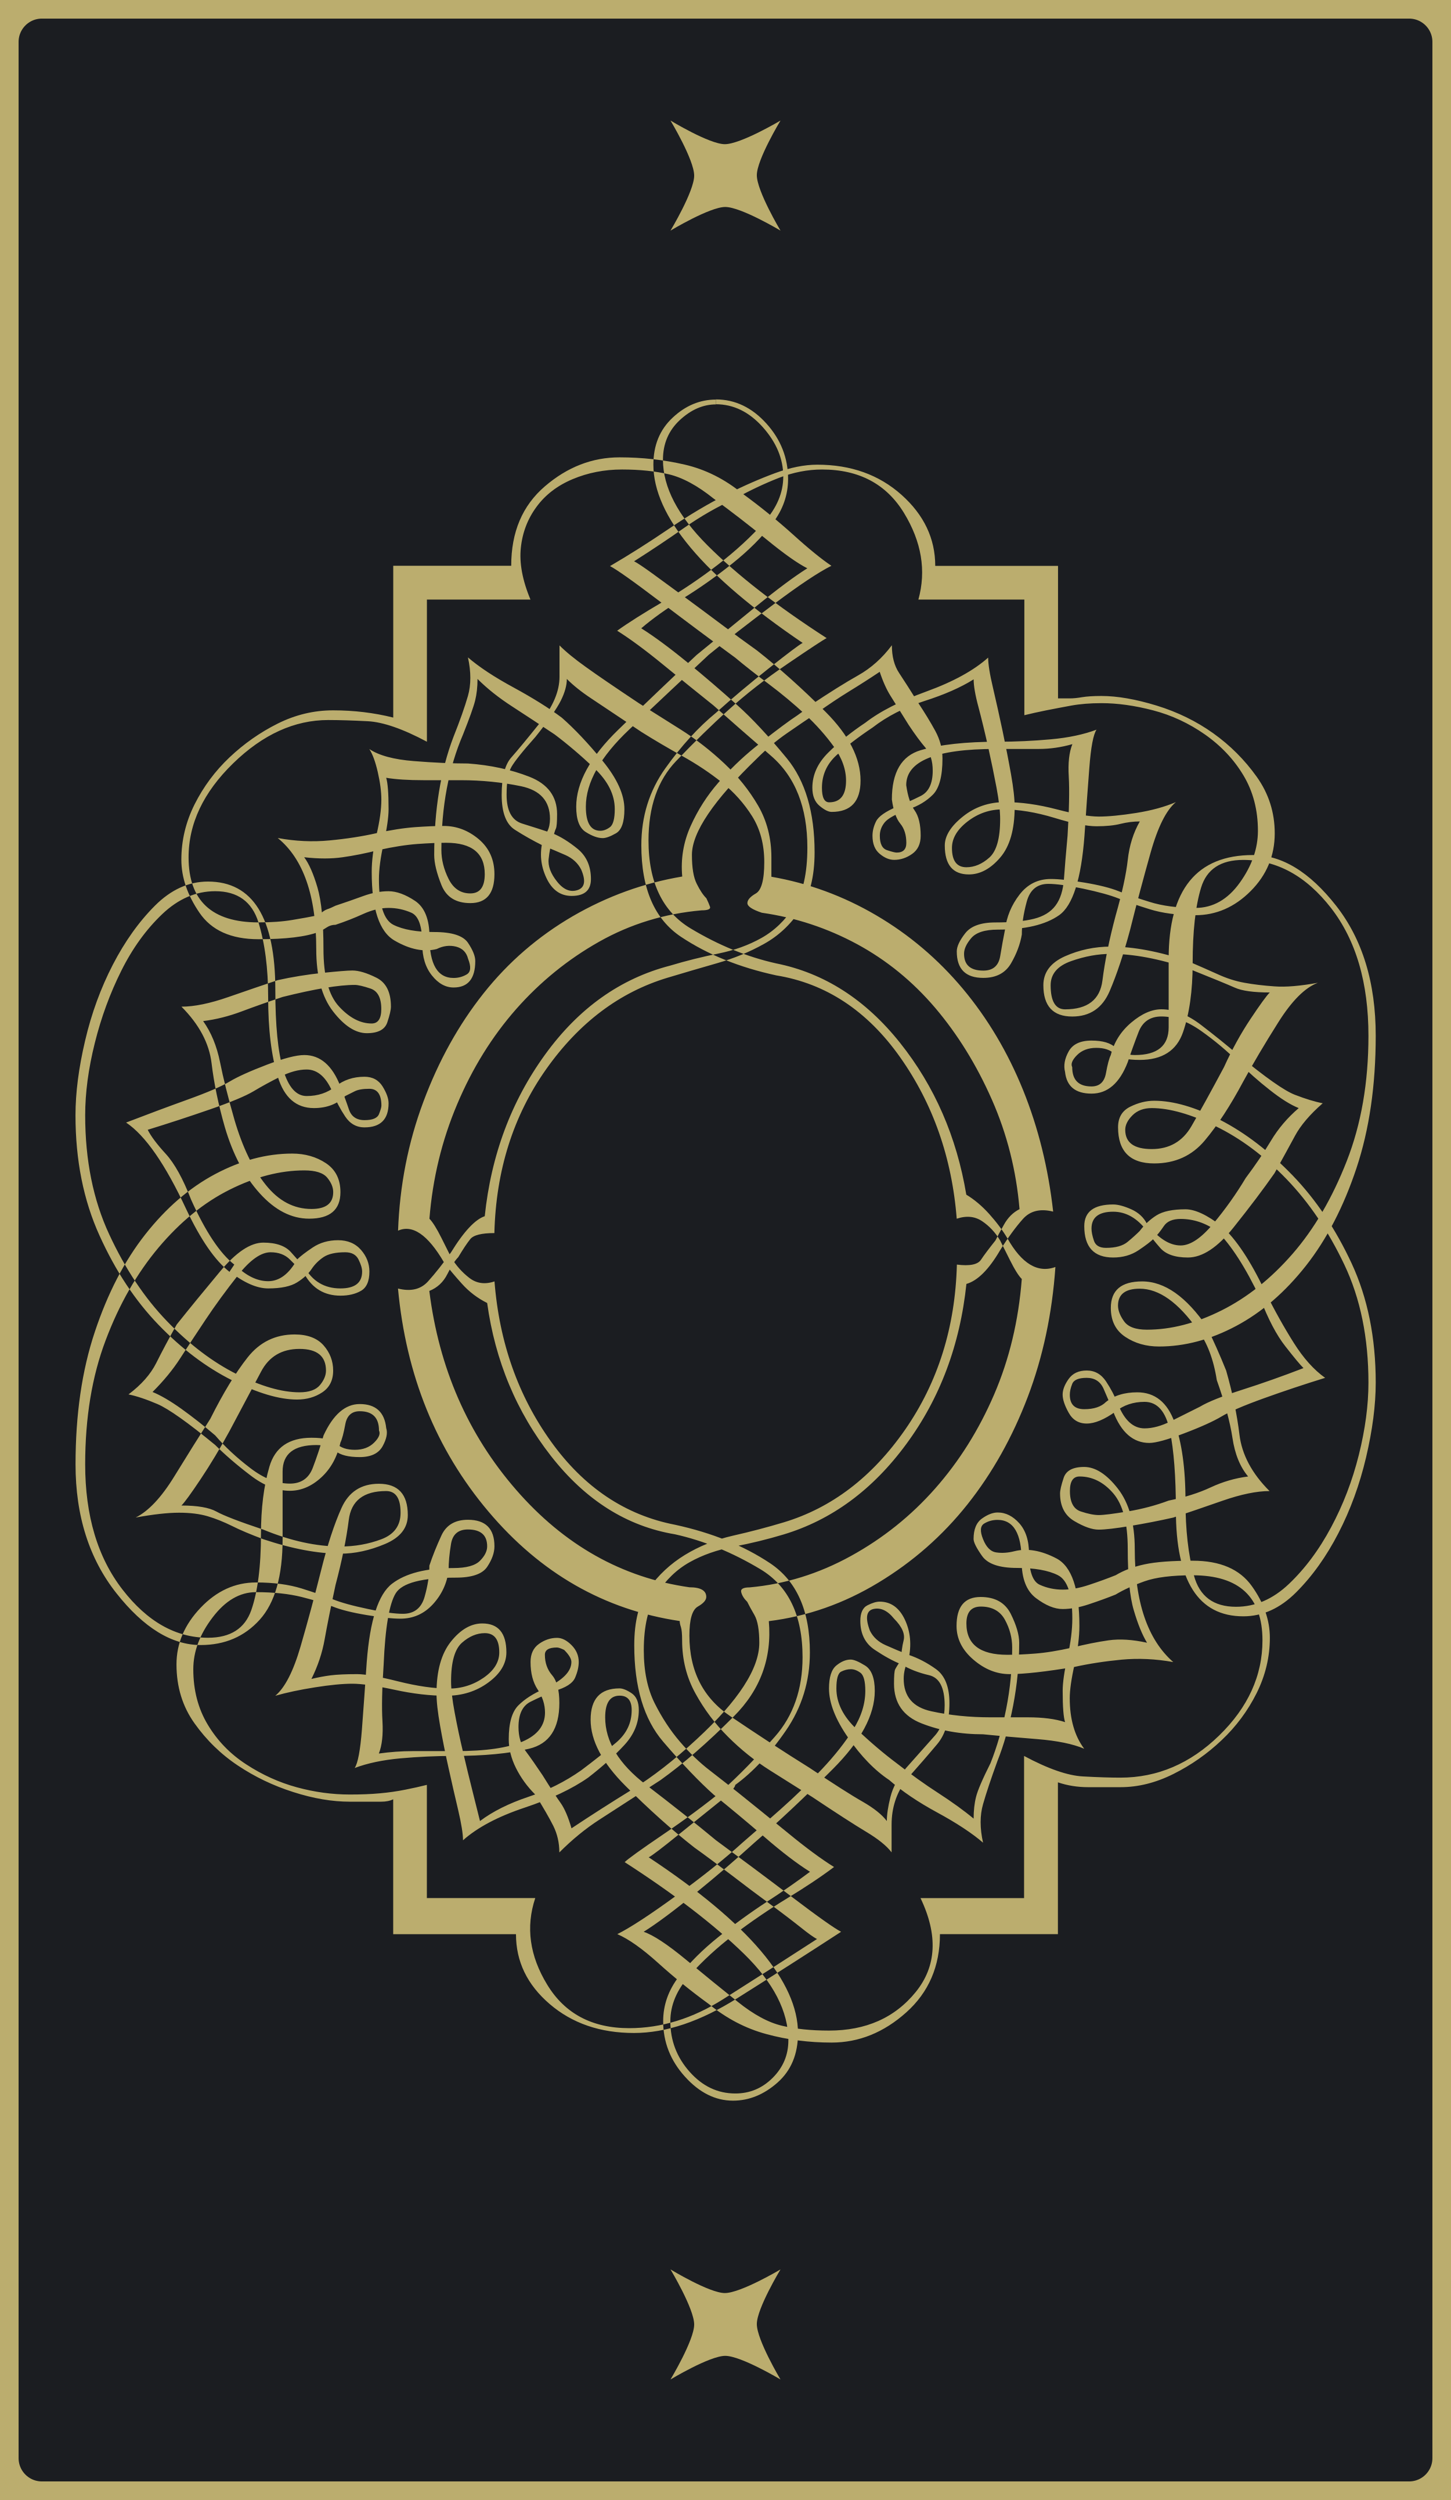 <svg version="1.2" baseProfile="tiny-ps" xmlns="http://www.w3.org/2000/svg" viewBox="0 0 277 477" width="277" height="477">
	<title>Card Back</title>
 <defs>
    <filter id="f1" x="0" y="0">
      <feGaussianBlur in="SourceGraphic" stdDeviation="25" />
    </filter>
  </defs>
	<style>
		tspan { white-space:pre }
		.s0 { fill: #1b1d21 } 
		.s1 { opacity:.5;fill: #383d46;transform:scale(1.5);transform-origin:center center; } 
		.s2 { fill: none;stroke: #bbad6e;stroke-linecap:round;stroke-width: 7.1 } 
		.s3 { fill: #bbad6e } 
	</style>
	<path id="back" class="s0" d="m8 0h261c4.42 0 8 3.58 8 8v461c0 4.42-3.58 8-8 8h-261c-4.42 0-8-3.58-8-8v-461c0-4.42 3.58-8 8-8z" />
	<path id="doblur" class="s1" filter="url(#f1)" d="m139 168c34.24 0 62 36.76 62 71c0 34.24-27.76 70-62 70c-34.24 0-62-35.76-62-70c0-34.24 27.76-71 62-71z" />
	<path id="frame" class="s2" d="m8 0h261c4.42 0 8 3.58 8 8v461c0 4.42-3.58 8-8 8h-261c-4.42 0-8-3.58-8-8v-461c0-4.42 3.58-8 8-8z" />
	<path id="in" class="s3" d="m136.68 77.16c-2.46 0-4.75 1-6.9 2.99c-2.15 2-3.22 4.52-3.22 7.58c0 5.21 2.83 10.65 8.5 16.32c5.67 5.67 13.25 11.57 22.75 17.7c-0.62 0.31-3.07 1.92-7.35 4.83c-4.3 2.92-8.12 5.9-11.49 8.96c-3.07 2.76-6.36 5.98-9.88 9.65c-3.53 3.68-5.29 8.73-5.29 15.17c0 7.97 2.68 13.56 8.04 16.78c5.36 3.22 10.8 5.44 16.32 6.67c9.19 1.84 17.08 6.9 23.67 15.17c6.59 8.27 10.8 17.93 12.64 28.96c1.53 0.92 2.99 2.15 4.37 3.68c1.38 1.54 2.53 3.07 3.45 4.6c2.76 4.91 5.82 6.74 9.19 5.52c-0.62 8.89-2.38 17.17-5.29 24.82c-2.92 7.66-6.74 14.48-11.49 20.46c-4.75 5.98-10.42 10.96-17.01 14.94c-6.59 3.99-13.56 6.44-20.92 7.35c0.61 7.05-1.61 13.1-6.67 18.16c-5.06 5.06-9.73 9.12-14.02 12.18c-5.21 3.38-9.12 5.9-11.72 7.58c-2.61 1.69-5.14 3.76-7.58 6.21c0-1.84-0.39-3.52-1.15-5.06c-0.77-1.53-1.92-3.52-3.45-5.98c-1.54-1.53-2.76-3.22-3.68-5.06c-0.92-1.84-1.38-3.68-1.38-5.52c0-3.06 0.61-5.21 1.84-6.44c1.22-1.22 2.91-2.3 5.06-3.22c3.37-1.53 5.06-3.22 5.06-5.06c0-0.61-0.46-1.38-1.38-2.3c-0.62-0.3-1.08-0.46-1.38-0.46c-1.54 0-2.3 0.46-2.3 1.38c0 1.54 0.46 2.84 1.38 3.91c0.92 1.08 1.38 2.84 1.38 5.29c0 4.91-1.92 7.81-5.75 8.73c-3.84 0.92-8.66 1.38-14.48 1.38c-3.38 0-6.74 0.16-10.11 0.46c-3.38 0.31-6.28 0.92-8.73 1.84c0.61-0.92 1.07-3.37 1.38-7.35c0.3-3.98 0.61-8.27 0.92-12.87c0.61-7.97 2.22-12.94 4.83-14.94c2.6-1.99 6.51-2.99 11.72-2.99c2.45 0 4.14-0.46 5.06-1.38c0.92-0.92 1.38-1.84 1.38-2.76c0-2.14-1.23-3.22-3.68-3.22c-1.84 0-2.92 0.92-3.22 2.76c-0.31 1.84-0.46 3.53-0.46 5.06c-0.31 2.46-1.31 4.6-2.99 6.44c-1.69 1.84-3.76 2.76-6.21 2.76c-1.54 0-3.68-0.23-6.44-0.69c-2.76-0.46-4.91-0.99-6.44-1.61c-1.54-0.61-3.53-1.22-5.98-1.84c-2.46-0.61-5.37-0.92-8.73-0.92c-3.07 0-5.83 1.61-8.27 4.83c-2.46 3.22-3.68 6.51-3.68 9.88c0 3.99 0.92 7.51 2.76 10.57c1.84 3.07 4.29 5.6 7.35 7.58c3.06 2 6.28 3.45 9.65 4.37c3.37 0.92 6.74 1.38 10.11 1.38c2.14 0 4.06-0.07 5.75-0.23c1.68-0.15 3.29-0.38 4.83-0.69c1.53-0.3 2.91-0.61 4.14-0.92v21.6h20.69c-1.84 5.52-1.08 11.03 2.3 16.55c3.37 5.52 8.58 8.27 15.63 8.27c6.13 0 12.1-1.84 17.93-5.52c5.82-3.68 11.79-7.51 17.93-11.49c-0.62-0.3-1.69-1.07-3.22-2.3c-1.54-1.22-3.45-2.68-5.75-4.37c-2.3-1.68-4.75-3.52-7.35-5.52c-2.61-1.99-4.98-3.75-7.13-5.29c-4.3-3.37-8.66-7.28-13.1-11.72c-4.45-4.44-6.67-8.65-6.67-12.64c0-3.98 1.84-5.98 5.52-5.98c0.61 0 1.38 0.31 2.3 0.92c0.92 0.62 1.38 1.69 1.38 3.22c0 2.46-0.92 4.68-2.76 6.67c-1.84 2-4.14 4.07-6.9 6.21c-3.07 2.15-7.13 4.07-12.18 5.75c-5.06 1.69-8.96 3.76-11.72 6.21c0-1.22-0.31-3.14-0.92-5.75c-0.62-2.6-1.23-5.29-1.84-8.04c-0.62-2.76-1.15-5.44-1.61-8.04c-0.46-2.6-0.69-4.67-0.69-6.21c0-4.29 0.92-7.58 2.76-9.88c1.84-2.3 3.83-3.45 5.98-3.45c3.06 0 4.6 1.84 4.6 5.52c0 2.15-1.15 4.07-3.45 5.75c-2.3 1.69-4.98 2.53-8.04 2.53c-3.07 0-6.36-0.38-9.88-1.15c-3.53-0.76-6.21-1.15-8.04-1.15c-1.84 0-4.22 0.23-7.13 0.69c-2.92 0.46-5.44 1-7.58 1.61c1.84-1.53 3.45-4.67 4.83-9.42c1.38-4.75 2.68-9.57 3.91-14.48c1.22-4.9 2.53-8.88 3.91-11.95c1.38-3.06 3.75-4.6 7.13-4.6c3.68 0 5.52 2 5.52 5.98c0 2.46-1.46 4.3-4.37 5.52c-2.92 1.23-5.75 1.84-8.5 1.84c-4.3 0-9.19-0.92-14.71-2.76c-2.46-0.92-4.45-1.76-5.98-2.53c-1.54-0.76-3.07-1.38-4.6-1.84c-1.54-0.46-3.38-0.69-5.52-0.69c-2.15 0-4.91 0.31-8.27 0.92c2.45-1.22 4.9-3.83 7.35-7.81c2.45-3.98 4.75-7.66 6.9-11.03c2.45-4.9 4.83-8.81 7.13-11.72c2.3-2.91 5.29-4.37 8.96-4.37c2.45 0 4.29 0.69 5.52 2.07c1.22 1.38 1.84 2.99 1.84 4.83c0 1.84-0.69 3.22-2.07 4.14c-1.38 0.92-2.99 1.38-4.83 1.38c-3.38 0-7.51-1.22-12.41-3.68c-4.91-2.45-9.58-5.98-14.02-10.57c-4.45-4.6-8.2-10.26-11.26-17.01c-3.07-6.74-4.6-14.4-4.6-22.98c0-4.29 0.61-9.04 1.84-14.25c1.22-5.21 2.99-10.03 5.29-14.48c2.3-4.44 4.98-8.2 8.04-11.26c3.06-3.06 6.44-4.6 10.11-4.6c8.58 0 12.87 6.9 12.87 20.69c0 13.49 1.99 20.23 5.98 20.23c2.14 0 3.98-0.61 5.52-1.84c1.53-1.22 3.37-1.84 5.52-1.84c1.53 0 2.68 0.62 3.45 1.84c0.76 1.23 1.15 2.3 1.15 3.22c0 3.07-1.54 4.6-4.6 4.6c-1.54 0-2.76-0.69-3.68-2.07c-0.92-1.38-1.69-2.83-2.3-4.37c-1.23-3.06-2.92-4.6-5.06-4.6c-1.54 0-3.22 0.46-5.06 1.38c-1.84 0.92-3.53 1.84-5.06 2.76c-1.54 0.92-4.3 2.07-8.27 3.45c-3.99 1.38-7.97 2.69-11.95 3.91c0.61 1.23 1.76 2.76 3.45 4.6c1.68 1.84 3.29 4.75 4.83 8.73c2.76 6.13 5.52 10.27 8.27 12.41l-0.92 1.38c-2.76-2.14-5.52-6.13-8.27-11.95c-3.99-8.58-7.81-14.09-11.49-16.55c3.98-1.53 7.89-2.99 11.72-4.37c3.83-1.38 6.51-2.53 8.04-3.45c1.53-0.92 3.91-1.99 7.13-3.22c3.22-1.22 5.59-1.84 7.13-1.84c3.06 0 5.36 2 6.9 5.98c0.61 1.54 1.15 2.99 1.61 4.37c0.46 1.38 1.45 2.07 2.99 2.07c1.53 0 2.45-0.38 2.76-1.15c0.3-0.76 0.46-1.3 0.46-1.61c0-2.14-0.77-3.22-2.3-3.22c-1.23 0-2.15 0.16-2.76 0.46c-0.62 0.31-1.23 0.62-1.84 0.92c-1.54 1.54-3.53 2.3-5.98 2.3c-3.38 0-5.67-1.99-6.9-5.98c-1.23-3.98-1.84-9.04-1.84-15.17c0-5.52-0.62-10.26-1.84-14.25c-1.23-3.98-3.99-5.98-8.27-5.98c-3.68 0-7.05 1.46-10.11 4.37c-3.07 2.92-5.67 6.51-7.81 10.8c-2.15 4.3-3.84 8.89-5.06 13.79c-1.23 4.91-1.84 9.5-1.84 13.79c0 8.58 1.53 16.17 4.6 22.75c3.06 6.59 6.74 12.11 11.03 16.55c4.29 4.45 8.73 7.81 13.33 10.11c4.6 2.3 8.58 3.45 11.95 3.45c1.84 0 3.14-0.46 3.91-1.38c0.76-0.92 1.15-1.84 1.15-2.76c0-2.76-1.69-4.14-5.06-4.14c-3.38 0-5.83 1.46-7.35 4.37c-1.54 2.92-3.53 6.67-5.98 11.26c-1.84 3.38-3.68 6.44-5.52 9.19c-1.84 2.76-3.07 4.45-3.68 5.06c3.06 0 5.29 0.39 6.67 1.15c1.38 0.77 4.37 1.92 8.96 3.45c5.21 2.15 10.11 3.22 14.71 3.22c2.76 0 5.36-0.46 7.81-1.38c2.45-0.92 3.68-2.6 3.68-5.06c0-2.76-0.92-4.14-2.76-4.14c-4.3 0-6.67 1.84-7.13 5.52c-0.46 3.68-1.31 7.81-2.53 12.41c-0.92 4.3-1.61 7.74-2.07 10.34c-0.46 2.61-1.31 5.14-2.53 7.58c1.22-0.3 2.45-0.53 3.68-0.69c1.22-0.15 2.91-0.23 5.06-0.23c1.53 0 4.14 0.46 7.81 1.38c3.68 0.92 6.9 1.38 9.65 1.38c2.45 0 4.67-0.69 6.67-2.07c1.99-1.38 2.99-2.99 2.99-4.83c0-2.45-0.92-3.68-2.76-3.68c-1.54 0-2.99 0.62-4.37 1.84c-1.38 1.23-2.07 3.68-2.07 7.35c0 1.54 0.23 3.53 0.69 5.98c0.46 2.46 0.99 4.98 1.61 7.58c0.61 2.61 1.22 5.14 1.84 7.58c0.61 2.46 1.07 4.3 1.38 5.52c2.45-1.84 5.52-3.37 9.19-4.6c3.68-1.22 7.05-2.91 10.11-5.06c2.45-1.84 4.67-3.6 6.67-5.29c1.99-1.68 2.99-3.75 2.99-6.21c0-1.84-0.77-2.76-2.3-2.76c-1.84 0-2.76 1.38-2.76 4.14c0 4.6 2.6 8.89 7.81 12.87c5.21 3.99 9.65 7.51 13.33 10.57c4.6 3.38 9.42 6.97 14.48 10.8c5.06 3.84 8.2 6.05 9.42 6.67c-6.13 3.99-12.72 8.2-19.77 12.64c-7.05 4.45-13.64 6.67-19.77 6.67c-6.44 0-11.8-1.84-16.09-5.52c-4.3-3.68-6.44-8.12-6.44-13.33h-23.44v-25.74c-0.62 0.31-1.38 0.46-2.3 0.46h-5.98c-3.38 0-6.97-0.61-10.8-1.84c-3.84-1.22-7.35-2.91-10.57-5.06c-3.22-2.14-5.98-4.83-8.27-8.04c-2.3-3.22-3.45-6.97-3.45-11.26c0-3.98 1.53-7.58 4.6-10.8c3.06-3.22 6.59-4.83 10.57-4.83c3.37 0 6.28 0.39 8.73 1.15c2.45 0.77 4.44 1.46 5.98 2.07c1.53 0.62 3.75 1.23 6.67 1.84c2.91 0.62 5.13 0.92 6.67 0.92c2.14 0 3.52-1.07 4.14-3.22c0.61-2.14 0.92-4.14 0.92-5.98c0.61-1.84 1.38-3.75 2.3-5.75c0.92-1.99 2.6-2.99 5.06-2.99c3.37 0 5.06 1.69 5.06 5.06c0 1.23-0.46 2.53-1.38 3.91c-0.92 1.38-2.92 2.07-5.98 2.07c-6.44 0-10.27 1-11.49 2.99c-1.23 2-2 6.51-2.3 13.56c-0.31 4.6-0.39 8.2-0.23 10.8c0.15 2.61-0.08 4.68-0.69 6.21c2.14-0.3 4.29-0.46 6.44-0.46c2.14 0 4.9 0 8.27 0c11.33 0 17.01-2.45 17.01-7.35c0-1.53-0.46-2.99-1.38-4.37c-0.92-1.38-1.38-3.14-1.38-5.29c0-1.53 0.53-2.68 1.61-3.45c1.07-0.76 2.22-1.15 3.45-1.15c0.92 0 1.84 0.46 2.76 1.38c0.92 0.92 1.38 2 1.38 3.22c0 0.92-0.23 1.92-0.69 2.99c-0.46 1.08-1.77 1.92-3.91 2.53c-1.54 0.62-3.07 1.31-4.6 2.07c-1.54 0.77-2.3 2.38-2.3 4.83c0 1.84 0.46 3.38 1.38 4.6c0.92 1.23 1.99 2.76 3.22 4.6c1.53 2.46 2.68 4.22 3.45 5.29c0.76 1.08 1.45 2.69 2.07 4.83c3.68-2.45 7.51-4.9 11.49-7.35c3.98-2.45 8.12-5.67 12.41-9.65c7.97-7.35 11.95-13.48 11.95-18.39c0-2.45-0.31-4.21-0.92-5.29c-0.62-1.07-1.08-1.91-1.38-2.53c-0.62-0.61-1-1.22-1.15-1.84c-0.16-0.61 0.38-0.92 1.61-0.92c6.74-0.61 13.17-2.6 19.31-5.98c6.13-3.37 11.49-7.66 16.09-12.87c4.6-5.21 8.35-11.18 11.26-17.93c2.91-6.74 4.67-14.09 5.29-22.06c-0.62-0.61-1.38-1.84-2.3-3.68c-0.92-1.84-1.54-3.06-1.84-3.68c-0.92-1.53-2.07-2.76-3.45-3.68c-1.38-0.92-2.99-1.07-4.83-0.46c-0.92-11.64-4.52-21.91-10.8-30.8c-6.28-8.88-14.18-14.09-23.67-15.63c-7.05-1.53-13.1-3.98-18.16-7.35c-5.06-3.37-7.58-9.19-7.58-17.47c0-5.52 1.53-10.41 4.6-14.71c3.06-4.29 6.28-7.81 9.65-10.57c3.06-2.76 6.44-5.59 10.11-8.5c3.68-2.91 5.82-4.52 6.44-4.83c-19-12.87-28.5-24.21-28.5-34.02c0-3.68 1.22-6.67 3.68-8.96c2.45-2.3 5.21-3.45 8.27-3.45v0.92zm2.3 265.24c0.92-0.92 1.38-1.53 1.38-1.84c3.37-2.45 6.59-5.9 9.65-10.34c3.06-4.44 4.6-9.42 4.6-14.94c0-7.97-2.53-13.63-7.58-17.01c-5.06-3.37-11.11-5.82-18.16-7.35c-9.5-1.84-17.4-7.13-23.67-15.86c-6.28-8.73-9.88-18.92-10.8-30.57c-1.84 0.62-3.45 0.39-4.83-0.69c-1.38-1.07-2.53-2.37-3.45-3.91c-0.31-0.61-0.92-1.84-1.84-3.68c-0.92-1.84-1.69-3.06-2.3-3.68c0.61-7.66 2.37-14.94 5.29-21.83c2.91-6.9 6.67-12.94 11.26-18.16c4.6-5.21 9.88-9.5 15.86-12.87c5.98-3.37 12.48-5.36 19.54-5.98c1.22 0 1.76-0.23 1.61-0.69c-0.16-0.46-0.39-0.99-0.69-1.61c-0.62-0.61-1.23-1.53-1.84-2.76c-0.62-1.22-0.92-3.06-0.92-5.52c0-4.29 4.14-10.41 12.41-18.39c1.84-1.84 3.75-3.45 5.75-4.83c1.99-1.38 3.91-2.68 5.75-3.91l-1.38-1.38c-0.62 0.62-1.84 1.54-3.68 2.76c-2.15 1.54-4.45 3.3-6.9 5.29c-2.46 2-4.75 4.22-6.9 6.67c-2.15 2.46-3.91 5.21-5.29 8.27c-1.38 3.07-1.92 6.28-1.61 9.65c-7.35 1.23-14.33 3.76-20.92 7.58c-6.59 3.84-12.26 8.73-17.01 14.71c-4.75 5.98-8.58 12.87-11.49 20.69c-2.92 7.81-4.52 16.02-4.83 24.59c2.76-1.22 5.67 0.77 8.73 5.98c0.92 1.23 2.07 2.61 3.45 4.14c1.38 1.54 2.99 2.76 4.83 3.68c1.53 11.03 5.59 20.76 12.18 29.19c6.59 8.43 14.48 13.41 23.67 14.94c5.52 1.23 10.95 3.45 16.32 6.67c5.36 3.22 8.04 8.81 8.04 16.78c0 6.13-1.77 11.19-5.29 15.17c-3.53 3.99-6.82 7.35-9.88 10.11l0.92 0.92zm-78.15-164.57c0.61-0.3 1.15-0.61 1.61-0.92c0.46-0.3 0.99-0.46 1.61-0.46c1.84-0.61 3.6-1.3 5.29-2.07c1.68-0.76 3.29-1.15 4.83-1.15c1.53 0 2.99 0.31 4.37 0.92c1.38 0.62 2.07 2.61 2.07 5.98c0 2.46 0.61 4.45 1.84 5.98c1.22 1.54 2.6 2.3 4.14 2.3c2.76 0 4.14-1.68 4.14-5.06c0-0.92-0.46-2.07-1.38-3.45c-0.92-1.38-3.07-2.07-6.44-2.07c-3.38 0-5.98-0.46-7.81-1.38c-1.84-0.92-2.76-3.83-2.76-8.73c0-1.84 0.3-4.14 0.92-6.9c0.61-2.76 0.92-4.9 0.92-6.44c0-3.06-0.16-5.06-0.46-5.98c1.84 0.31 4.21 0.46 7.13 0.46c2.91 0 5.29 0 7.13 0c3.98 0 7.81 0.39 11.49 1.15c3.68 0.77 5.52 2.84 5.52 6.21c0 0.92-0.16 1.69-0.46 2.3c-0.31 0.62-0.62 1.23-0.92 1.84c-0.62 2.46-0.39 4.83 0.69 7.13c1.07 2.3 2.68 3.45 4.83 3.45c2.45 0 3.68-1.07 3.68-3.22c0-2.45-0.85-4.37-2.53-5.75c-1.69-1.38-3.3-2.37-4.83-2.99c-1.84-0.61-3.76-1.22-5.75-1.84c-2-0.61-2.99-2.45-2.99-5.52c0-2.45 0.3-4.21 0.92-5.29c0.61-1.07 2.14-2.99 4.6-5.75c2.45-3.06 4.06-5.36 4.83-6.9c0.76-1.53 1.15-2.91 1.15-4.14c1.22 1.23 2.76 2.46 4.6 3.68c1.84 1.23 5.06 3.38 9.65 6.44c2.45 1.54 5.06 3.07 7.81 4.6c2.76 1.54 5.29 3.22 7.58 5.06c2.3 1.84 4.21 3.99 5.75 6.44c1.53 2.46 2.3 5.37 2.3 8.73c0 3.38-0.54 5.37-1.61 5.98c-1.08 0.62-1.61 1.23-1.61 1.84c0 0.62 0.92 1.23 2.76 1.84c6.44 0.92 12.48 2.92 18.16 5.98c5.67 3.07 10.64 7.13 14.94 12.18c4.29 5.06 7.89 10.88 10.8 17.47c2.91 6.59 4.67 13.56 5.29 20.92c-1.23 0.62-2.23 1.61-2.99 2.99c-0.77 1.38-1.31 2.38-1.61 2.99c-1.23 1.54-2.15 2.76-2.76 3.68c-0.62 0.92-2.15 1.23-4.6 0.92c-0.31 11.95-3.61 22.45-9.88 31.49c-6.28 9.04-14.02 14.94-23.21 17.7c-3.07 0.92-6.28 1.77-9.65 2.53c-3.38 0.77-6.44 2-9.19 3.68c-2.76 1.69-5.06 3.84-6.9 6.44c-1.84 2.61-2.76 6.21-2.76 10.8c0 7.97 1.84 14.1 5.52 18.39c3.68 4.3 6.9 7.66 9.65 10.11c3.06 2.46 6.28 5.14 9.65 8.04c3.37 2.92 6.28 5.14 8.73 6.67c-2.46 1.84-5.21 3.76-8.27 5.75c-3.07 2-6.13 4.22-9.19 6.67c-3.07 2.46-5.6 4.98-7.58 7.58c-2 2.61-2.99 5.44-2.99 8.5c0 3.99 1.38 7.51 4.14 10.57c2.76 3.07 5.82 4.6 9.19 4.6c3.06 0 5.9-1.15 8.5-3.45c2.6-2.3 3.91-5.44 3.91-9.42c0-9.8-9.5-20.99-28.5-33.56c0.61-0.3 2.53-1.76 5.75-4.37c3.22-2.6 6.36-5.13 9.42-7.58l-0.92-0.92c-3.38 2.76-7.2 5.6-11.49 8.5c-4.3 2.92-6.74 4.68-7.35 5.29c9.5 6.13 17.08 11.95 22.75 17.47c5.67 5.52 8.5 11.03 8.5 16.55c0 2.76-1 5.14-2.99 7.13c-2 2-4.37 2.99-7.13 2.99c-3.38 0-6.28-1.38-8.73-4.14c-2.46-2.76-3.68-5.98-3.68-9.65c0-3.06 1.22-5.98 3.68-8.73c2.45-2.76 5.29-5.36 8.5-7.81c3.22-2.45 6.59-4.75 10.11-6.9c3.52-2.14 6.51-4.14 8.96-5.98c-2.46-1.53-5.37-3.68-8.73-6.44c-3.38-2.76-6.59-5.36-9.65-7.81c-1.54-1.22-3.3-2.6-5.29-4.14c-2-1.53-3.91-3.37-5.75-5.52c-1.84-2.14-3.45-4.6-4.83-7.35c-1.38-2.76-2.07-6.13-2.07-10.11c0-4.6 0.84-8.2 2.53-10.8c1.68-2.6 3.75-4.6 6.21-5.98c2.45-1.38 5.29-2.37 8.5-2.99c3.22-0.61 6.36-1.38 9.42-2.3c9.19-2.76 17.01-8.5 23.44-17.24c6.44-8.73 10.26-18.92 11.49-30.57c2.14-0.61 4.29-2.76 6.44-6.44c1.53-2.45 2.99-4.44 4.37-5.98c1.38-1.53 3.29-1.99 5.75-1.38c-0.92-8.27-2.84-16.01-5.75-23.21c-2.92-7.2-6.74-13.63-11.49-19.31c-4.75-5.67-10.27-10.34-16.55-14.02c-6.28-3.68-12.95-6.13-20-7.35v-3.68c0-3.68-0.85-6.97-2.53-9.88c-1.69-2.91-3.84-5.59-6.44-8.04c-2.61-2.45-5.37-4.6-8.27-6.44c-2.92-1.84-5.6-3.52-8.04-5.06c-4.6-3.06-7.97-5.36-10.11-6.9c-2.15-1.53-3.84-2.91-5.06-4.14c0 1.23 0 3.22 0 5.98c0 2.76-1.23 5.67-3.68 8.73c-2.46 3.07-4.3 5.29-5.52 6.67c-1.23 1.38-1.84 3.76-1.84 7.13c0 3.38 0.84 5.6 2.53 6.67c1.68 1.08 3.45 2.07 5.29 2.99c1.53 0.62 2.99 1.23 4.37 1.84c1.38 0.62 2.37 1.54 2.99 2.76c0.92 2.15 0.69 3.45-0.69 3.91c-1.38 0.46-2.69-0.07-3.91-1.61c-1.23-1.53-1.77-2.99-1.61-4.37c0.15-1.38 0.38-2.53 0.69-3.45c0.3-1.22 0.53-1.99 0.69-2.3c0.15-0.3 0.23-1.22 0.23-2.76c0-3.37-1.77-5.75-5.29-7.13c-3.53-1.38-7.43-2.22-11.72-2.53c-3.07 0-6.51-0.15-10.34-0.46c-3.84-0.3-6.67-1.07-8.5-2.3c0.61 0.92 1.15 2.38 1.61 4.37c0.46 2 0.69 3.76 0.69 5.29c0 1.84-0.31 4.07-0.92 6.67c-0.62 2.61-0.92 4.98-0.92 7.12c0 7.05 1.45 11.42 4.37 13.1c2.91 1.69 5.59 2.23 8.04 1.61c1.22-0.61 2.45-0.76 3.68-0.46c1.22 0.31 1.99 1.08 2.3 2.3c0.61 1.54 0.53 2.53-0.23 2.99c-0.77 0.46-1.61 0.69-2.53 0.69c-3.07 0-4.6-2.6-4.6-7.81c0-3.37-0.92-5.67-2.76-6.9c-1.84-1.22-3.53-1.84-5.06-1.84c-1.54 0-3.15 0.31-4.83 0.92c-1.69 0.62-3.45 1.23-5.29 1.84c-0.62 0.31-1.15 0.54-1.61 0.69c-0.46 0.16-1 0.54-1.61 1.15v3.22zm0-3.22c-1.54 0.31-3.22 0.62-5.06 0.92c-1.84 0.31-3.99 0.46-6.44 0.46c-8.89 0-13.33-4.14-13.33-12.41c0-6.44 2.83-12.41 8.5-17.93c5.67-5.52 11.72-8.27 18.16-8.27c2.14 0 4.67 0.08 7.58 0.23c2.91 0.16 6.67 1.46 11.26 3.91v-27.12h19.77c-1.54-3.68-2.15-6.97-1.84-9.88c0.3-2.91 1.3-5.52 2.99-7.81c1.68-2.3 3.98-4.06 6.9-5.29c2.91-1.22 6.05-1.84 9.42-1.84c3.37 0 6.36 0.31 8.96 0.92c2.6 0.62 5.44 2.15 8.5 4.6c3.37 2.46 6.74 5.06 10.11 7.81c3.37 2.76 5.98 4.6 7.81 5.52c-2.46 1.54-5.75 3.99-9.88 7.35c-4.14 3.38-7.89 6.44-11.26 9.19c-4.6 4.3-9.58 9.04-14.94 14.25c-5.37 5.21-8.04 10.11-8.04 14.71c0 2.46 0.61 4.07 1.84 4.83c1.22 0.77 2.3 1.15 3.22 1.15c0.61 0 1.45-0.3 2.53-0.92c1.07-0.61 1.61-2.14 1.61-4.6c0-2.76-1.38-5.82-4.14-9.19c-2.76-3.37-5.37-6.13-7.81-8.27c-2.46-1.84-5.52-3.75-9.19-5.75c-3.68-1.99-6.59-3.91-8.73-5.75c0.61 2.76 0.61 5.21 0 7.35c-0.62 2.15-1.54 4.75-2.76 7.81c-2.46 6.44-3.68 13.95-3.68 22.52c0 1.54 0.46 3.45 1.38 5.75c0.92 2.3 2.76 3.45 5.52 3.45c3.06 0 4.6-1.84 4.6-5.52c0-2.76-1-4.98-2.99-6.67c-2-1.68-4.22-2.53-6.67-2.53c-1.54 0-3.38 0.08-5.52 0.23c-2.15 0.16-4.6 0.54-7.35 1.15c-2.76 0.62-5.75 1.08-8.96 1.38c-3.22 0.31-6.51 0.16-9.88-0.46c4.9 3.99 7.35 11.03 7.35 21.15c0 5.21 1.07 9.19 3.22 11.95c2.14 2.76 4.29 4.14 6.44 4.14c2.14 0 3.45-0.69 3.91-2.07c0.46-1.38 0.69-2.37 0.69-2.99c0-2.76-0.92-4.6-2.76-5.52c-1.84-0.92-3.38-1.38-4.6-1.38c-0.92 0-2.84 0.16-5.75 0.46c-2.92 0.31-5.75 0.77-8.5 1.38c-2.76 0.92-5.9 2-9.42 3.22c-3.53 1.23-6.51 1.84-8.96 1.84c3.37 3.38 5.29 6.97 5.75 10.8c0.46 3.84 1.3 7.89 2.53 12.18c1.53 5.21 3.75 9.42 6.67 12.64c2.91 3.22 6.05 4.83 9.42 4.83c3.98 0 5.98-1.68 5.98-5.06c0-2.45-0.92-4.29-2.76-5.52c-1.84-1.22-3.99-1.84-6.44-1.84c-4.91 0-9.81 1.31-14.71 3.91c-4.91 2.61-9.35 6.44-13.33 11.49c-3.99 5.06-7.2 11.26-9.65 18.62c-2.46 7.35-3.68 15.79-3.68 25.28c0 9.81 2.6 18.01 7.81 24.59c5.21 6.59 10.57 9.88 16.09 9.88c4.6 0 8.35-1.61 11.26-4.83c2.91-3.22 4.37-8.35 4.37-15.4c0-5.21 0-9.5 0-12.87c0-3.37 2.14-5.06 6.44-5.06c1.53 0 2.76 0.39 3.68 1.15c0.92 0.77 2.45 1.15 4.6 1.15c2.14 0 3.6-0.69 4.37-2.07c0.76-1.38 0.99-2.53 0.69-3.45c-0.31-3.06-2-4.6-5.06-4.6c-2.76 0-5.06 2-6.9 5.98c-0.62 2.15-1.31 4.22-2.07 6.21c-0.77 2-2.23 2.99-4.37 2.99c-2.46 0-4.98-0.99-7.58-2.99c-2.61-1.99-4.83-4.06-6.67-6.21c-2.15-1.84-4.3-3.52-6.44-5.06c-2.15-1.53-3.99-2.6-5.52-3.22c2.14-2.14 3.91-4.29 5.29-6.44c1.38-2.14 2.99-4.6 4.83-7.35c1.84-2.76 3.91-5.59 6.21-8.5c2.3-2.91 4.37-4.37 6.21-4.37c1.53 0 2.76 0.46 3.68 1.38c0.92 0.92 1.84 1.84 2.76 2.76c1.53 2.76 3.83 4.14 6.9 4.14c1.53 0 2.83-0.3 3.91-0.92c1.07-0.61 1.61-1.84 1.61-3.68c0-1.53-0.54-2.91-1.61-4.14c-1.08-1.22-2.53-1.84-4.37-1.84c-1.84 0-3.45 0.46-4.83 1.38c-1.38 0.92-2.38 1.69-2.99 2.3c-1.54 2.76-3.38 4.14-5.52 4.14c-2.15 0-4.3-1.07-6.44-3.22l-0.92 1.38c2.76 2.15 5.21 3.22 7.35 3.22c2.45 0 4.29-0.38 5.52-1.15c1.22-0.76 2.14-1.61 2.76-2.53c0.61-0.92 1.38-1.68 2.3-2.3c0.92-0.61 2.3-0.92 4.14-0.92c1.22 0 2.07 0.46 2.53 1.38c0.46 0.92 0.69 1.69 0.69 2.3c0 2.15-1.38 3.22-4.14 3.22c-3.07 0-5.37-1.38-6.9-4.14c-0.62-0.61-1.46-1.53-2.53-2.76c-1.08-1.22-2.84-1.84-5.29-1.84c-2.46 0-5.21 1.84-8.27 5.52c-3.07 3.68-5.83 7.05-8.27 10.11c-1.54 2.76-2.84 5.21-3.91 7.35c-1.08 2.15-2.84 4.14-5.29 5.98c1.53 0.31 3.37 0.92 5.52 1.84c2.14 0.92 5.82 3.53 11.03 7.81c1.84 1.84 4.06 3.76 6.67 5.75c2.6 2 5.13 2.99 7.58 2.99c2.14 0 4.14-0.84 5.98-2.53c1.84-1.68 3.06-3.91 3.68-6.67c0.3-0.61 0.61-1.76 0.92-3.45c0.3-1.68 1.22-2.53 2.76-2.53c2.45 0 3.68 1.23 3.68 3.68c0.3 0.62 0 1.38-0.92 2.3c-0.92 0.92-2.15 1.38-3.68 1.38c-1.54 0-2.69-0.38-3.45-1.15c-0.77-0.76-2.38-1.15-4.83-1.15c-4.3 0-6.97 1.84-8.04 5.52c-1.08 3.68-1.61 7.97-1.61 12.87c0 6.13-0.62 10.96-1.84 14.48c-1.23 3.53-3.99 5.29-8.27 5.29c-6.13 0-11.57-3.06-16.32-9.19c-4.75-6.13-7.13-14.09-7.13-23.9c0-8.88 1.3-16.78 3.91-23.67c2.6-6.9 5.98-12.79 10.11-17.7c4.14-4.9 8.65-8.58 13.56-11.03c4.9-2.45 9.65-3.68 14.25-3.68c2.14 0 3.6 0.46 4.37 1.38c0.76 0.92 1.15 1.84 1.15 2.76c0 2.15-1.38 3.22-4.14 3.22c-3.38 0-6.28-1.53-8.73-4.6c-2.46-3.06-4.45-7.2-5.98-12.41c-1.23-4.29-2.15-7.97-2.76-11.03c-0.62-3.06-1.69-5.67-3.22-7.81c2.45-0.3 4.9-0.92 7.35-1.84c2.45-0.92 5.06-1.84 7.81-2.76c6.13-1.53 10.72-2.3 13.79-2.3c0.61 0 1.61 0.23 2.99 0.69c1.38 0.46 2.07 1.77 2.07 3.91c0 1.84-0.62 2.76-1.84 2.76c-2.15 0-4.22-1.07-6.21-3.22c-2-2.14-2.99-5.82-2.99-11.03c0-5.21-0.39-9.11-1.15-11.72c-0.77-2.6-1.61-4.52-2.53-5.75c2.76 0.31 5.21 0.31 7.35 0c2.14-0.3 4.44-0.76 6.9-1.38c2.76-0.61 5.21-0.99 7.35-1.15c2.14-0.15 3.98-0.23 5.52-0.23c4.9 0 7.35 2 7.35 5.98c0 2.46-0.92 3.68-2.76 3.68c-1.84 0-3.22-0.92-4.14-2.76c-0.92-1.84-1.38-3.68-1.38-5.52c0-8.27 1.38-15.63 4.14-22.06c1.22-3.06 1.99-5.21 2.3-6.44c0.3-1.22 0.46-2.6 0.46-4.14c1.84 1.84 4.06 3.61 6.67 5.29c2.6 1.69 5.29 3.45 8.04 5.29c2.45 1.84 4.98 3.99 7.58 6.44c2.6 2.46 3.91 5.06 3.91 7.81c0 1.84-0.31 2.99-0.92 3.45c-0.62 0.46-1.23 0.69-1.84 0.69c-1.84 0-2.76-1.53-2.76-4.6c0-4.6 2.76-9.5 8.27-14.71c5.52-5.21 10.57-9.95 15.17-14.25c3.37-2.76 7.51-5.98 12.41-9.65c4.9-3.68 8.58-6.13 11.03-7.35c-1.84-1.22-4.3-3.22-7.35-5.98c-3.07-2.76-6.28-5.36-9.65-7.81c-3.38-2.76-7.05-4.6-11.03-5.52c-3.99-0.92-8.12-1.38-12.41-1.38c-5.21 0-9.96 1.84-14.25 5.52c-4.3 3.68-6.44 8.73-6.44 15.17h-22.52v28.96c-3.68-0.92-7.51-1.38-11.49-1.38c-3.68 0-7.2 0.85-10.57 2.53c-3.38 1.69-6.44 3.84-9.19 6.44c-2.76 2.61-4.98 5.6-6.67 8.96c-1.69 3.38-2.53 6.9-2.53 10.57c0 3.38 1.15 6.74 3.45 10.11c2.3 3.38 6.05 5.06 11.26 5.06c5.21 0 9.04-0.46 11.49-1.38v-3.22zm95.15-38.61c2.14-1.53 4.21-2.91 6.21-4.14c1.99-1.22 3.91-2.45 5.75-3.68c0.61 1.84 1.3 3.38 2.07 4.6c0.76 1.23 1.91 3.07 3.45 5.52c1.22 1.84 2.3 3.3 3.22 4.37c0.92 1.08 1.38 2.53 1.38 4.37c0 2.46-0.77 4.07-2.3 4.83c-1.54 0.77-3.07 1.46-4.6 2.07c-2.15 0.92-3.45 1.84-3.91 2.76c-0.46 0.92-0.69 1.84-0.69 2.76c0 1.54 0.46 2.69 1.38 3.45c0.92 0.77 1.84 1.15 2.76 1.15c1.22 0 2.37-0.38 3.45-1.15c1.07-0.76 1.61-1.91 1.61-3.45c0-2.14-0.39-3.75-1.15-4.83c-0.77-1.07-1.31-2.68-1.61-4.83c0-4.6 5.67-6.9 17.01-6.9c3.37 0 6.13 0 8.27 0c2.14 0 4.29-0.3 6.44-0.92c-0.62 1.54-0.85 3.61-0.69 6.21c0.15 2.61 0.07 6.36-0.23 11.26c-0.31 3.38-0.54 6.13-0.69 8.27c-0.16 2.15-0.69 3.84-1.61 5.06c-0.92 1.23-2.3 2.07-4.14 2.53c-1.84 0.46-4.3 0.69-7.35 0.69c-2.76 0-4.68 0.69-5.75 2.07c-1.08 1.38-1.61 2.53-1.61 3.45c0 3.38 1.68 5.06 5.06 5.06c2.45 0 4.21-0.92 5.29-2.76c1.07-1.84 1.76-3.68 2.07-5.52c0-1.84 0.3-3.91 0.92-6.21c0.61-2.3 1.99-3.45 4.14-3.45c1.53 0 3.75 0.31 6.67 0.92c2.91 0.62 5.13 1.23 6.67 1.84c1.53 0.62 3.52 1.31 5.98 2.07c2.45 0.77 5.36 1.15 8.73 1.15c3.98 0 7.51-1.53 10.57-4.6c3.06-3.06 4.6-6.74 4.6-11.03c0-3.98-1.15-7.58-3.45-10.8c-2.3-3.22-5.06-5.98-8.27-8.27c-3.22-2.3-6.82-4.06-10.8-5.29c-3.99-1.22-7.51-1.84-10.57-1.84c-1.54 0-2.76 0.08-3.68 0.23c-0.92 0.16-1.69 0.23-2.3 0.23h-2.3v-25.28h-23.44c0-5.21-2.15-9.73-6.44-13.56c-4.3-3.83-9.65-5.75-16.09-5.75c-2.46 0-5.14 0.54-8.04 1.61c-2.92 1.08-5.9 2.38-8.96 3.91l1.38 0.92c2.76-1.53 5.52-2.83 8.27-3.91c2.76-1.07 5.52-1.61 8.27-1.61c7.05 0 12.25 2.76 15.63 8.27c3.37 5.52 4.29 11.03 2.76 16.55h20.23v22.06c1.22-0.3 2.6-0.61 4.14-0.92c1.53-0.3 3.14-0.61 4.83-0.92c1.68-0.3 3.6-0.46 5.75-0.46c3.06 0 6.36 0.46 9.88 1.38c3.52 0.92 6.82 2.46 9.88 4.6c3.06 2.15 5.52 4.75 7.35 7.81c1.84 3.07 2.76 6.59 2.76 10.57c0 3.38-1.15 6.67-3.45 9.88c-2.3 3.22-5.14 4.83-8.5 4.83c-3.38 0-6.28-0.38-8.73-1.15c-2.46-0.76-4.45-1.45-5.98-2.07c-1.54-0.61-3.68-1.15-6.44-1.61c-2.76-0.46-4.91-0.69-6.44-0.69c-2.46 0-4.45 1-5.98 2.99c-1.54 2-2.46 4.22-2.76 6.67c-0.31 1.54-0.62 3.22-0.92 5.06c-0.31 1.84-1.38 2.76-3.22 2.76c-2.46 0-3.68-1.07-3.68-3.22c0-0.92 0.46-1.91 1.38-2.99c0.92-1.07 2.6-1.61 5.06-1.61c5.21 0 9.11-0.92 11.72-2.76c2.6-1.84 4.21-6.9 4.83-15.17c0.3-4.6 0.61-8.88 0.92-12.87c0.3-3.98 0.76-6.44 1.38-7.35c-2.46 0.92-5.37 1.54-8.73 1.84c-3.38 0.31-6.74 0.46-10.11 0.46c-6.13 0-11.03 0.54-14.71 1.61c-3.68 1.08-5.52 4.22-5.52 9.42c0.3 2.15 0.84 3.68 1.61 4.6c0.76 0.92 1.15 2.15 1.15 3.68c0 1.23-0.62 1.84-1.84 1.84c-0.31 0-0.92-0.15-1.84-0.46c-0.92-0.3-1.38-1.22-1.38-2.76c0-0.92 0.3-1.76 0.92-2.53c0.61-0.76 2.14-1.61 4.6-2.53c1.84-0.61 3.37-1.53 4.6-2.76c1.22-1.22 1.84-3.52 1.84-6.9c0-1.84-0.46-3.6-1.38-5.29c-0.92-1.68-2-3.45-3.22-5.29c-1.54-2.45-2.76-4.37-3.68-5.75c-0.92-1.38-1.38-3.14-1.38-5.29c-1.84 2.46-3.99 4.37-6.44 5.75c-2.46 1.38-5.52 3.3-9.19 5.75l1.38 1.38zm76.31 98.83c2.76 2.76 5.52 7.05 8.27 12.87c1.53 3.99 3.14 7.05 4.83 9.19c1.68 2.15 2.83 3.53 3.45 4.14c-3.99 1.54-7.89 2.92-11.72 4.14c-3.84 1.23-6.51 2.3-8.04 3.22c-1.84 0.92-3.68 1.84-5.52 2.76c-1.84 0.92-3.53 1.38-5.06 1.38c-2.15 0-3.84-1.53-5.06-4.6c-0.62-1.53-1.38-2.99-2.3-4.37c-0.92-1.38-2.15-2.07-3.68-2.07c-1.54 0-2.69 0.54-3.45 1.61c-0.77 1.08-1.15 2.07-1.15 2.99c0 0.92 0.38 2.07 1.15 3.45c0.76 1.38 1.91 2.07 3.45 2.07c1.53 0 3.37-0.76 5.52-2.3c1.53-1.22 3.37-1.84 5.52-1.84c2.45 0 4.06 1.84 4.83 5.52c0.76 3.68 1.15 8.73 1.15 15.17c0 13.49 4.29 20.23 12.87 20.23c3.68 0 7.05-1.53 10.11-4.6c3.06-3.06 5.75-6.82 8.04-11.26c2.3-4.44 4.06-9.27 5.29-14.48c1.22-5.21 1.84-9.95 1.84-14.25c0-8.58-1.54-16.16-4.6-22.75c-3.07-6.59-6.82-12.18-11.26-16.78c-4.45-4.6-9.04-8.12-13.79-10.57c-4.75-2.45-8.96-3.68-12.64-3.68c-1.54 0-3.07 0.39-4.6 1.15c-1.54 0.77-2.3 2.07-2.3 3.91c0 4.6 2.3 6.9 6.9 6.9c3.98 0 7.2-1.45 9.65-4.37c2.45-2.91 4.9-6.67 7.35-11.26c1.84-3.37 4.06-7.13 6.67-11.26c2.6-4.14 5.13-6.67 7.58-7.58c-3.38 0.62-6.13 0.85-8.27 0.69c-2.15-0.15-4.07-0.38-5.75-0.69c-1.69-0.3-3.38-0.84-5.06-1.61c-1.69-0.76-3.61-1.61-5.75-2.53c-5.52-1.84-10.42-2.76-14.71-2.76c-3.07 0-5.98 0.62-8.73 1.84c-2.76 1.23-4.14 3.07-4.14 5.52c0 3.99 1.84 5.98 5.52 5.98c3.37 0 5.75-1.61 7.13-4.83c1.38-3.22 2.68-7.13 3.91-11.72c1.22-4.9 2.53-9.8 3.91-14.71c1.38-4.9 2.99-8.12 4.83-9.65c-2.15 0.92-4.68 1.61-7.58 2.07c-2.92 0.46-5.29 0.69-7.13 0.69c-1.84 0-4.52-0.46-8.04-1.38c-3.53-0.92-6.82-1.38-9.88-1.38c-3.07 0-5.75 0.92-8.04 2.76c-2.3 1.84-3.45 3.68-3.45 5.52c0 3.68 1.53 5.52 4.6 5.52c2.14 0 4.14-1.07 5.98-3.22c1.84-2.14 2.76-5.36 2.76-9.65c0-1.53-0.23-3.6-0.69-6.21c-0.46-2.6-1-5.36-1.61-8.27c-0.62-2.91-1.23-5.67-1.84-8.27c-0.62-2.6-0.92-4.52-0.92-5.75c-2.76 2.46-6.67 4.6-11.72 6.44c-5.06 1.84-8.96 3.84-11.72 5.98c-2.76 1.84-5.14 3.76-7.13 5.75c-2 2-2.99 4.22-2.99 6.67c0 1.54 0.46 2.69 1.38 3.45c0.92 0.77 1.68 1.15 2.3 1.15c3.68 0 5.52-1.99 5.52-5.98c0-4.29-2.23-8.65-6.67-13.1c-4.45-4.44-8.81-8.35-13.1-11.72c-2.15-1.53-4.45-3.22-6.9-5.06c-2.46-1.84-4.83-3.6-7.13-5.29c-2.3-1.68-4.3-3.14-5.98-4.37c-1.69-1.22-2.84-1.99-3.45-2.3c3.37-2.14 6.59-4.29 9.65-6.44c3.06-2.14 6.28-3.98 9.65-5.52l-1.38-0.92c-3.68 1.84-7.43 4.07-11.26 6.67c-3.84 2.61-7.58 4.98-11.26 7.13c1.22 0.62 4.37 2.84 9.42 6.67c5.06 3.84 9.88 7.43 14.48 10.8c1.84 1.54 3.98 3.22 6.44 5.06c2.45 1.84 4.75 3.76 6.9 5.75c2.14 2 3.98 4.07 5.52 6.21c1.53 2.15 2.3 4.3 2.3 6.44c0 2.76-1.08 4.14-3.22 4.14c-0.92 0-1.38-0.92-1.38-2.76c0-2.45 0.92-4.52 2.76-6.21c1.84-1.68 4.14-3.45 6.9-5.29c2.76-2.14 6.05-3.83 9.88-5.06c3.83-1.22 6.97-2.6 9.42-4.14c0 1.23 0.3 2.99 0.92 5.29c0.61 2.3 1.22 4.83 1.84 7.58c0.61 2.76 1.15 5.37 1.61 7.81c0.46 2.46 0.69 4.45 0.69 5.98c0 3.68-0.69 6.13-2.07 7.35c-1.38 1.23-2.84 1.84-4.37 1.84c-1.84 0-2.76-1.22-2.76-3.68c0-1.84 0.99-3.52 2.99-5.06c1.99-1.53 4.21-2.3 6.67-2.3c3.06 0 6.36 0.54 9.88 1.61c3.52 1.08 6.21 1.61 8.04 1.61c1.84 0 3.37-0.15 4.6-0.46c1.22-0.3 2.45-0.46 3.68-0.46c-1.23 2.15-2 4.6-2.3 7.35c-0.31 2.76-1.08 6.28-2.3 10.57c-1.23 4.6-2.07 8.73-2.53 12.41c-0.46 3.68-2.84 5.52-7.13 5.52c-1.84 0-2.76-1.53-2.76-4.6c0-2.14 1.3-3.68 3.91-4.6c2.6-0.92 5.13-1.38 7.58-1.38c4.29 0 9.19 0.92 14.71 2.76c4.6 1.84 7.58 3.07 8.96 3.68c1.38 0.62 3.6 0.92 6.67 0.92c-0.62 0.62-1.84 2.3-3.68 5.06c-1.84 2.76-3.53 5.82-5.06 9.19c-2.46 4.6-4.52 8.35-6.21 11.26c-1.69 2.92-4.22 4.37-7.58 4.37c-3.38 0-5.06-1.22-5.06-3.68c0-0.92 0.46-1.84 1.38-2.76c0.92-0.92 2.14-1.38 3.68-1.38c3.37 0 7.43 1.15 12.18 3.45c4.75 2.3 9.27 5.67 13.56 10.11c4.29 4.45 7.97 9.88 11.03 16.32c3.06 6.44 4.6 13.95 4.6 22.52c0 4.3-0.62 8.89-1.84 13.79c-1.23 4.91-2.99 9.5-5.29 13.79c-2.3 4.3-4.98 7.89-8.04 10.8c-3.07 2.92-6.44 4.37-10.11 4.37c-4.3 0-6.97-1.99-8.04-5.98c-1.08-3.98-1.61-8.73-1.61-14.25c0-6.13-0.69-11.1-2.07-14.94c-1.38-3.83-3.76-5.75-7.13-5.75c-2.46 0-4.45 0.62-5.98 1.84c-0.92 0.92-2.3 1.38-4.14 1.38c-1.84 0-2.76-0.92-2.76-2.76c0-0.61 0.15-1.3 0.46-2.07c0.3-0.76 1.22-1.15 2.76-1.15c1.53 0 2.6 0.69 3.22 2.07c0.61 1.38 1.22 2.84 1.84 4.37c1.53 3.99 3.83 5.98 6.9 5.98c1.22 0 3.45-0.61 6.67-1.84c3.22-1.22 5.59-2.3 7.13-3.22c1.53-0.92 4.21-2.07 8.04-3.45c3.83-1.38 7.74-2.68 11.72-3.91c-2.15-1.53-4.14-3.75-5.98-6.67c-1.84-2.91-3.68-6.21-5.52-9.88c-2.76-5.82-5.52-9.95-8.27-12.41l-0.92 0.92zm-3.68 18.85c1.84 2.46 3.06 5.67 3.68 9.65c1.53 4.3 2.53 7.97 2.99 11.03c0.46 3.07 1.45 5.52 2.99 7.35c-2.46 0.31-4.83 1-7.13 2.07c-2.3 1.08-4.98 1.92-8.04 2.53c-2.46 0.92-5.06 1.61-7.81 2.07c-2.76 0.46-4.6 0.69-5.52 0.69c-0.92 0-2.07-0.23-3.45-0.69c-1.38-0.46-2.07-1.76-2.07-3.91c0-1.84 0.61-2.76 1.84-2.76c2.45 0 4.6 1.08 6.44 3.22c1.84 2.15 2.76 5.67 2.76 10.57c0 5.21 0.38 9.12 1.15 11.72c0.76 2.61 1.61 4.68 2.53 6.21c-2.76-0.61-5.21-0.76-7.35-0.46c-2.15 0.31-4.45 0.77-6.9 1.38c-2.76 0.62-5.14 1-7.13 1.15c-2 0.16-3.76 0.23-5.29 0.23c-5.21 0-7.81-1.99-7.81-5.98c0-2.14 0.92-3.22 2.76-3.22c2.14 0 3.68 0.85 4.6 2.53c0.92 1.69 1.38 3.45 1.38 5.29c0 3.99-0.39 7.89-1.15 11.72c-0.77 3.84-1.77 7.28-2.99 10.34c-1.54 3.07-2.46 5.21-2.76 6.44c-0.31 1.23-0.46 2.61-0.46 4.14c-1.84-1.53-4.07-3.14-6.67-4.83c-2.61-1.68-5.29-3.6-8.04-5.75c-2.46-1.84-4.98-3.98-7.58-6.44c-2.61-2.45-3.91-5.06-3.91-7.81c0-1.84 0.3-2.91 0.92-3.22c0.61-0.3 1.22-0.46 1.84-0.46c0.61 0 1.22 0.23 1.84 0.69c0.61 0.46 0.92 1.61 0.92 3.45c0 2.46-0.77 4.91-2.3 7.35c-1.54 2.46-3.53 4.98-5.98 7.58c-2.46 2.61-5.06 5.14-7.81 7.58c-2.76 2.46-5.21 4.6-7.35 6.44c-3.38 3.07-7.58 6.44-12.64 10.11c-5.06 3.68-8.81 6.13-11.26 7.35c2.14 0.92 4.75 2.76 7.81 5.52c3.06 2.76 6.28 5.37 9.65 7.81c3.37 2.76 7.05 4.68 11.03 5.75c3.98 1.08 8.12 1.61 12.41 1.61c5.21 0 9.95-1.91 14.25-5.75c4.29-3.83 6.44-8.81 6.44-14.94h22.52v-28.96c1.84 0.62 3.75 0.92 5.75 0.92c1.99 0 4.06 0 6.21 0c3.37 0 6.74-0.84 10.11-2.53c3.37-1.68 6.44-3.83 9.19-6.44c2.76-2.6 4.98-5.59 6.67-8.96c1.68-3.37 2.53-6.9 2.53-10.57c0-3.37-1.15-6.67-3.45-9.88c-2.3-3.22-6.05-4.83-11.26-4.83c-3.99 0-7.05 0.23-9.19 0.69c-2.15 0.46-3.99 1.15-5.52 2.07c-1.54 0.62-3.22 1.23-5.06 1.84c-1.84 0.62-3.53 0.92-5.06 0.92c-1.54 0-2.99-0.3-4.37-0.92c-1.38-0.61-2.07-2.6-2.07-5.98c0-2.45-0.62-4.37-1.84-5.75c-1.23-1.38-2.61-2.07-4.14-2.07c-0.92 0-1.92 0.39-2.99 1.15c-1.08 0.77-1.61 2.07-1.61 3.91c0 0.62 0.53 1.69 1.61 3.22c1.07 1.54 3.29 2.3 6.67 2.3c3.37 0 5.98 0.46 7.81 1.38c1.84 0.92 2.76 3.68 2.76 8.27c0 2.15-0.31 4.6-0.92 7.35c-0.62 2.76-0.92 4.91-0.92 6.44c0 3.07 0.15 5.06 0.46 5.98c-1.84-0.61-4.22-0.92-7.13-0.92c-2.92 0-5.29 0-7.13 0c-3.99 0-7.74-0.38-11.26-1.15c-3.53-0.76-5.29-2.83-5.29-6.21c0-1.22 0.3-2.45 0.92-3.68c0.61-2.76 0.38-5.29-0.69-7.58c-1.08-2.3-2.69-3.45-4.83-3.45c-0.62 0-1.38 0.23-2.3 0.69c-0.92 0.46-1.38 1.46-1.38 2.99c0 2.46 0.92 4.3 2.76 5.52c1.84 1.23 3.52 2.15 5.06 2.76c1.53 0.92 3.29 1.61 5.29 2.07c1.99 0.46 2.99 2.38 2.99 5.75c0 2.46-0.62 4.37-1.84 5.75c-1.23 1.38-3.07 3.45-5.52 6.21c-1.54 1.84-2.53 3.68-2.99 5.52c-0.46 1.84-0.69 3.38-0.69 4.6c-0.92-1.22-2.46-2.45-4.6-3.68c-2.15-1.22-5.52-3.37-10.11-6.44c-4.91-3.06-9.96-6.36-15.17-9.88c-5.21-3.52-7.81-8.65-7.81-15.4c0-3.06 0.53-4.9 1.61-5.52c1.07-0.61 1.61-1.22 1.61-1.84c0-1.22-1.08-1.84-3.22-1.84c-12.87-1.84-23.9-8.04-33.1-18.62c-9.19-10.57-14.71-23.21-16.55-37.92c1.53-0.61 2.68-1.68 3.45-3.22c0.76-1.53 1.45-2.6 2.07-3.22c0.92-1.53 1.68-2.68 2.3-3.45c0.61-0.76 2.14-1.15 4.6-1.15c0.3-11.95 3.6-22.37 9.88-31.26c6.28-8.88 14.02-14.71 23.21-17.47c3.06-0.92 6.21-1.84 9.42-2.76c3.22-0.92 6.21-2.14 8.96-3.68c2.76-1.53 5.06-3.68 6.9-6.44c1.84-2.76 2.76-6.44 2.76-11.03c0-7.66-1.77-13.63-5.29-17.93c-3.53-4.29-6.67-7.66-9.42-10.11c-3.07-2.76-6.28-5.52-9.65-8.27c-3.38-2.76-6.28-4.9-8.73-6.44c2.14-1.84 4.83-3.75 8.04-5.75c3.22-1.99 6.36-4.21 9.42-6.67c3.06-2.45 5.59-4.98 7.58-7.58c1.99-2.6 2.99-5.44 2.99-8.5c0-3.98-1.38-7.51-4.14-10.57c-2.76-3.06-5.98-4.6-9.65-4.6v0.92c3.37 0 6.36 1.46 8.96 4.37c2.6 2.92 3.91 6.05 3.91 9.42c0 3.07-1.23 5.98-3.68 8.73c-2.46 2.76-5.37 5.44-8.73 8.04c-3.38 2.61-6.9 4.98-10.57 7.13c-3.68 2.15-6.59 3.99-8.73 5.52c2.45 1.54 5.36 3.68 8.73 6.44c3.37 2.76 6.59 5.37 9.65 7.81c2.76 2.46 6.44 5.67 11.03 9.65c4.6 3.99 6.9 9.81 6.9 17.47c0 4.91-0.85 8.66-2.53 11.26c-1.69 2.61-3.76 4.6-6.21 5.98c-2.46 1.38-5.21 2.38-8.27 2.99c-3.07 0.62-6.13 1.38-9.19 2.3c-9.5 2.46-17.47 8.12-23.9 17.01c-6.44 8.89-10.27 19.16-11.49 30.8c-1.84 0.62-3.99 2.92-6.44 6.9c-1.54 2.15-2.99 3.99-4.37 5.52c-1.38 1.54-3.3 2-5.75 1.38c1.53 16.55 7.28 30.73 17.24 42.52c9.95 11.8 22.14 18.78 36.54 20.92c0 0.31 0.07 0.69 0.23 1.15c0.15 0.46 0.23 1.31 0.23 2.53c0 3.68 0.84 7.05 2.53 10.11c1.68 3.07 3.75 5.82 6.21 8.27c2.45 2.46 5.13 4.6 8.04 6.44c2.91 1.84 5.59 3.53 8.04 5.06c4.6 3.07 8.04 5.29 10.34 6.67c2.3 1.38 3.91 2.69 4.83 3.91c0-0.3 0-2.07 0-5.29c0-3.22 0.92-6.05 2.76-8.5c2.45-2.76 4.44-5.06 5.98-6.9c1.53-1.84 2.3-4.44 2.3-7.81c0-3.06-0.85-5.21-2.53-6.44c-1.69-1.22-3.45-2.14-5.29-2.76c-1.54-0.61-2.99-1.22-4.37-1.84c-1.38-0.61-2.38-1.53-2.99-2.76c-0.92-2.45-0.69-3.83 0.69-4.14c1.38-0.3 2.68 0.31 3.91 1.84c1.53 1.54 2.14 2.92 1.84 4.14c-0.31 1.23-0.46 2.46-0.46 3.68c-0.62 0.92-1 1.54-1.15 1.84c-0.16 0.31-0.23 1.23-0.23 2.76c0 3.68 1.76 6.21 5.29 7.58c3.52 1.38 7.43 2.07 11.72 2.07c3.06 0.31 6.51 0.62 10.34 0.92c3.83 0.31 6.82 0.92 8.96 1.84c-1.84-2.45-2.76-5.67-2.76-9.65c0-1.53 0.3-3.68 0.92-6.44c0.61-2.76 0.92-5.21 0.92-7.35c0-7.05-1.46-11.33-4.37-12.87c-2.92-1.53-5.6-1.99-8.04-1.38c-1.23 0.31-2.38 0.39-3.45 0.23c-1.08-0.15-1.92-0.99-2.53-2.53c-0.62-1.53-0.54-2.53 0.23-2.99c0.76-0.46 1.61-0.69 2.53-0.69c3.06 0 4.6 2.61 4.6 7.81c0 3.38 0.92 5.75 2.76 7.13c1.84 1.38 3.52 2.07 5.06 2.07c1.53 0 3.22-0.3 5.06-0.92c1.84-0.61 3.52-1.22 5.06-1.84c1.53-0.92 3.37-1.76 5.52-2.53c2.14-0.76 5.21-1.15 9.19-1.15c8.88 0 13.33 4.14 13.33 12.41c0 6.74-2.76 12.8-8.27 18.16c-5.52 5.37-11.8 8.04-18.85 8.04c-1.84 0-4.22-0.07-7.13-0.23c-2.92-0.15-6.67-1.45-11.26-3.91v27.12h-19.77c3.37 7.05 3.06 13.03-0.92 17.93c-3.99 4.91-9.5 7.35-16.55 7.35c-3.38 0-6.36-0.3-8.96-0.92c-2.61-0.61-5.44-2.14-8.5-4.6c-3.07-2.45-6.36-5.13-9.88-8.04c-3.53-2.91-6.21-4.67-8.04-5.29c2.45-1.53 5.75-3.98 9.88-7.35c4.14-3.37 7.89-6.59 11.26-9.65c4.6-3.98 9.57-8.65 14.94-14.02c5.36-5.36 8.04-10.34 8.04-14.94c0-2.45-0.62-4.06-1.84-4.83c-1.23-0.76-2.15-1.15-2.76-1.15c-0.92 0-1.84 0.39-2.76 1.15c-0.92 0.77-1.38 2.23-1.38 4.37c0 2.76 1.22 5.9 3.68 9.42c2.45 3.53 5.06 6.21 7.81 8.04c2.45 2.15 5.52 4.22 9.19 6.21c3.68 2 6.59 3.91 8.73 5.75c-0.62-2.76-0.62-5.21 0-7.35c0.61-2.14 1.53-4.9 2.76-8.27c1.22-3.06 2.22-6.59 2.99-10.57c0.76-3.98 1.15-7.97 1.15-11.95c0-1.53-0.54-3.37-1.61-5.52c-1.08-2.14-2.99-3.22-5.75-3.22c-3.07 0-4.6 1.84-4.6 5.52c0 2.46 1.07 4.6 3.22 6.44c2.14 1.84 4.44 2.76 6.9 2.76c2.76 0 6.9-0.46 12.41-1.38c2.76-0.61 5.75-1.07 8.96-1.38c3.22-0.3 6.51-0.15 9.88 0.46c-4.91-4.29-7.35-11.49-7.35-21.6c0-4.9-1.08-8.73-3.22-11.49c-2.15-2.76-4.3-4.14-6.44-4.14c-2.15 0-3.45 0.69-3.91 2.07c-0.46 1.38-0.69 2.38-0.69 2.99c0 2.46 0.92 4.22 2.76 5.29c1.84 1.08 3.37 1.61 4.6 1.61c1.22 0 3.22-0.23 5.98-0.69c2.76-0.46 5.52-0.99 8.27-1.61c2.76-0.92 5.9-1.99 9.42-3.22c3.52-1.22 6.51-1.84 8.96-1.84c-3.38-3.37-5.29-6.97-5.75-10.8c-0.46-3.83-1.31-7.89-2.53-12.18c-1.23-3.06-2.46-5.82-3.68-8.27l-1.84 0.46zm1.84-0.46c-3.99-5.82-8.12-8.73-12.41-8.73c-3.99 0-5.98 1.69-5.98 5.06c0 2.46 0.92 4.3 2.76 5.52c1.84 1.23 3.98 1.84 6.44 1.84c4.9 0 9.8-1.3 14.71-3.91c4.9-2.6 9.34-6.44 13.33-11.49c3.98-5.06 7.2-11.26 9.65-18.62c2.45-7.35 3.68-15.78 3.68-25.28c0-10.11-2.53-18.39-7.58-24.82c-5.06-6.44-10.34-9.65-15.86-9.65c-10.73 0-16.09 6.59-16.09 19.77c0 5.21 0 9.58 0 13.1c0 3.53-2.15 5.29-6.44 5.29c-1.54 0-2.76-0.46-3.68-1.38c-0.92-0.92-2.46-1.38-4.6-1.38c-2.15 0-3.61 0.69-4.37 2.07c-0.77 1.38-1 2.69-0.69 3.91c0.3 2.76 1.99 4.14 5.06 4.14c3.06 0 5.36-1.99 6.9-5.98c0.61-1.84 1.3-3.75 2.07-5.75c0.76-1.99 2.22-2.99 4.37-2.99c2.45 0 4.98 0.92 7.58 2.76c2.6 1.84 4.98 3.84 7.13 5.98c1.84 1.84 3.83 3.61 5.98 5.29c2.14 1.69 3.98 2.84 5.52 3.45c-2.15 1.84-3.91 3.91-5.29 6.21c-1.38 2.3-2.99 4.68-4.83 7.13c-1.84 3.07-3.91 5.98-6.21 8.73c-2.3 2.76-4.37 4.14-6.21 4.14c-2.15 0-4.3-1.38-6.44-4.14c-0.62-1.22-1.61-2.14-2.99-2.76c-1.38-0.61-2.53-0.92-3.45-0.92c-3.68 0-5.52 1.38-5.52 4.14c0 3.99 1.84 5.98 5.52 5.98c1.84 0 3.45-0.46 4.83-1.38c1.38-0.92 2.37-1.68 2.99-2.3c0.61-0.61 1.22-1.38 1.84-2.3c0.61-0.92 1.68-1.38 3.22-1.38c2.45 0 4.75 0.77 6.9 2.3l0.92-0.92c-2.76-2.14-5.06-3.22-6.9-3.22c-2.46 0-4.3 0.39-5.52 1.15c-1.23 0.77-2.3 1.77-3.22 2.99c-0.62 0.62-1.38 1.31-2.3 2.07c-0.92 0.77-2.3 1.15-4.14 1.15c-1.23 0-2-0.46-2.3-1.38c-0.31-0.92-0.46-1.68-0.46-2.3c0-2.14 1.38-3.22 4.14-3.22c2.45 0 4.6 1.23 6.44 3.68c0.61 0.92 1.45 2 2.53 3.22c1.07 1.23 2.83 1.84 5.29 1.84c2.76 0 5.67-1.91 8.73-5.75c3.06-3.83 5.67-7.28 7.81-10.34c1.53-2.76 2.83-5.13 3.91-7.13c1.07-1.99 2.83-4.06 5.29-6.21c-1.54-0.3-3.3-0.84-5.29-1.61c-2-0.76-5.6-3.29-10.8-7.58c-2.15-1.84-4.52-3.75-7.13-5.75c-2.61-1.99-5.14-2.99-7.58-2.99c-1.84 0-3.76 0.85-5.75 2.53c-2 1.69-3.3 3.76-3.91 6.21c-0.31 0.62-0.62 1.77-0.92 3.45c-0.31 1.69-1.23 2.53-2.76 2.53c-2.46 0-3.68-1.22-3.68-3.68c-0.31-0.61 0-1.38 0.92-2.3c0.92-0.92 2.14-1.38 3.68-1.38c1.53 0 2.68 0.39 3.45 1.15c0.76 0.77 2.37 1.15 4.83 1.15c4.29 0 7.05-1.76 8.27-5.29c1.22-3.52 1.84-7.89 1.84-13.1c0-6.13 0.53-10.95 1.61-14.48c1.07-3.52 3.75-5.29 8.04-5.29c6.44 0 12.02 3.07 16.78 9.19c4.75 6.13 7.13 14.25 7.13 24.36c0 8.89-1.38 16.86-4.14 23.9c-2.76 7.05-6.21 12.95-10.34 17.7c-4.14 4.75-8.66 8.35-13.56 10.8c-4.91 2.46-9.65 3.68-14.25 3.68c-2.15 0-3.61-0.53-4.37-1.61c-0.77-1.07-1.15-2.07-1.15-2.99c0-2.14 1.38-3.22 4.14-3.22c3.68 0 7.35 2.61 11.03 7.81l1.84-0.46z" />
	<path id="stars" class="s3" d="m128 23c0 0 7.42 4.51 10.37 4.51c3.04 0 10.63-4.51 10.63-4.51c0 0-4.52 7.46-4.52 10.43c0 3.02 4.52 10.57 4.52 10.57c0 0-7.54-4.51-10.55-4.51c-2.98 0-10.45 4.51-10.45 4.51c0 0 4.52-7.5 4.52-10.49c0-3-4.52-10.51-4.52-10.51zm0 410c0 0 7.42 4.51 10.37 4.51c3.04 0 10.63-4.51 10.63-4.51c0 0-4.52 7.46-4.52 10.43c0 3.02 4.52 10.57 4.52 10.57c0 0-7.54-4.51-10.55-4.51c-2.98 0-10.45 4.51-10.45 4.51c0 0 4.52-7.5 4.52-10.49c0-3-4.52-10.51-4.52-10.51z" />
</svg>